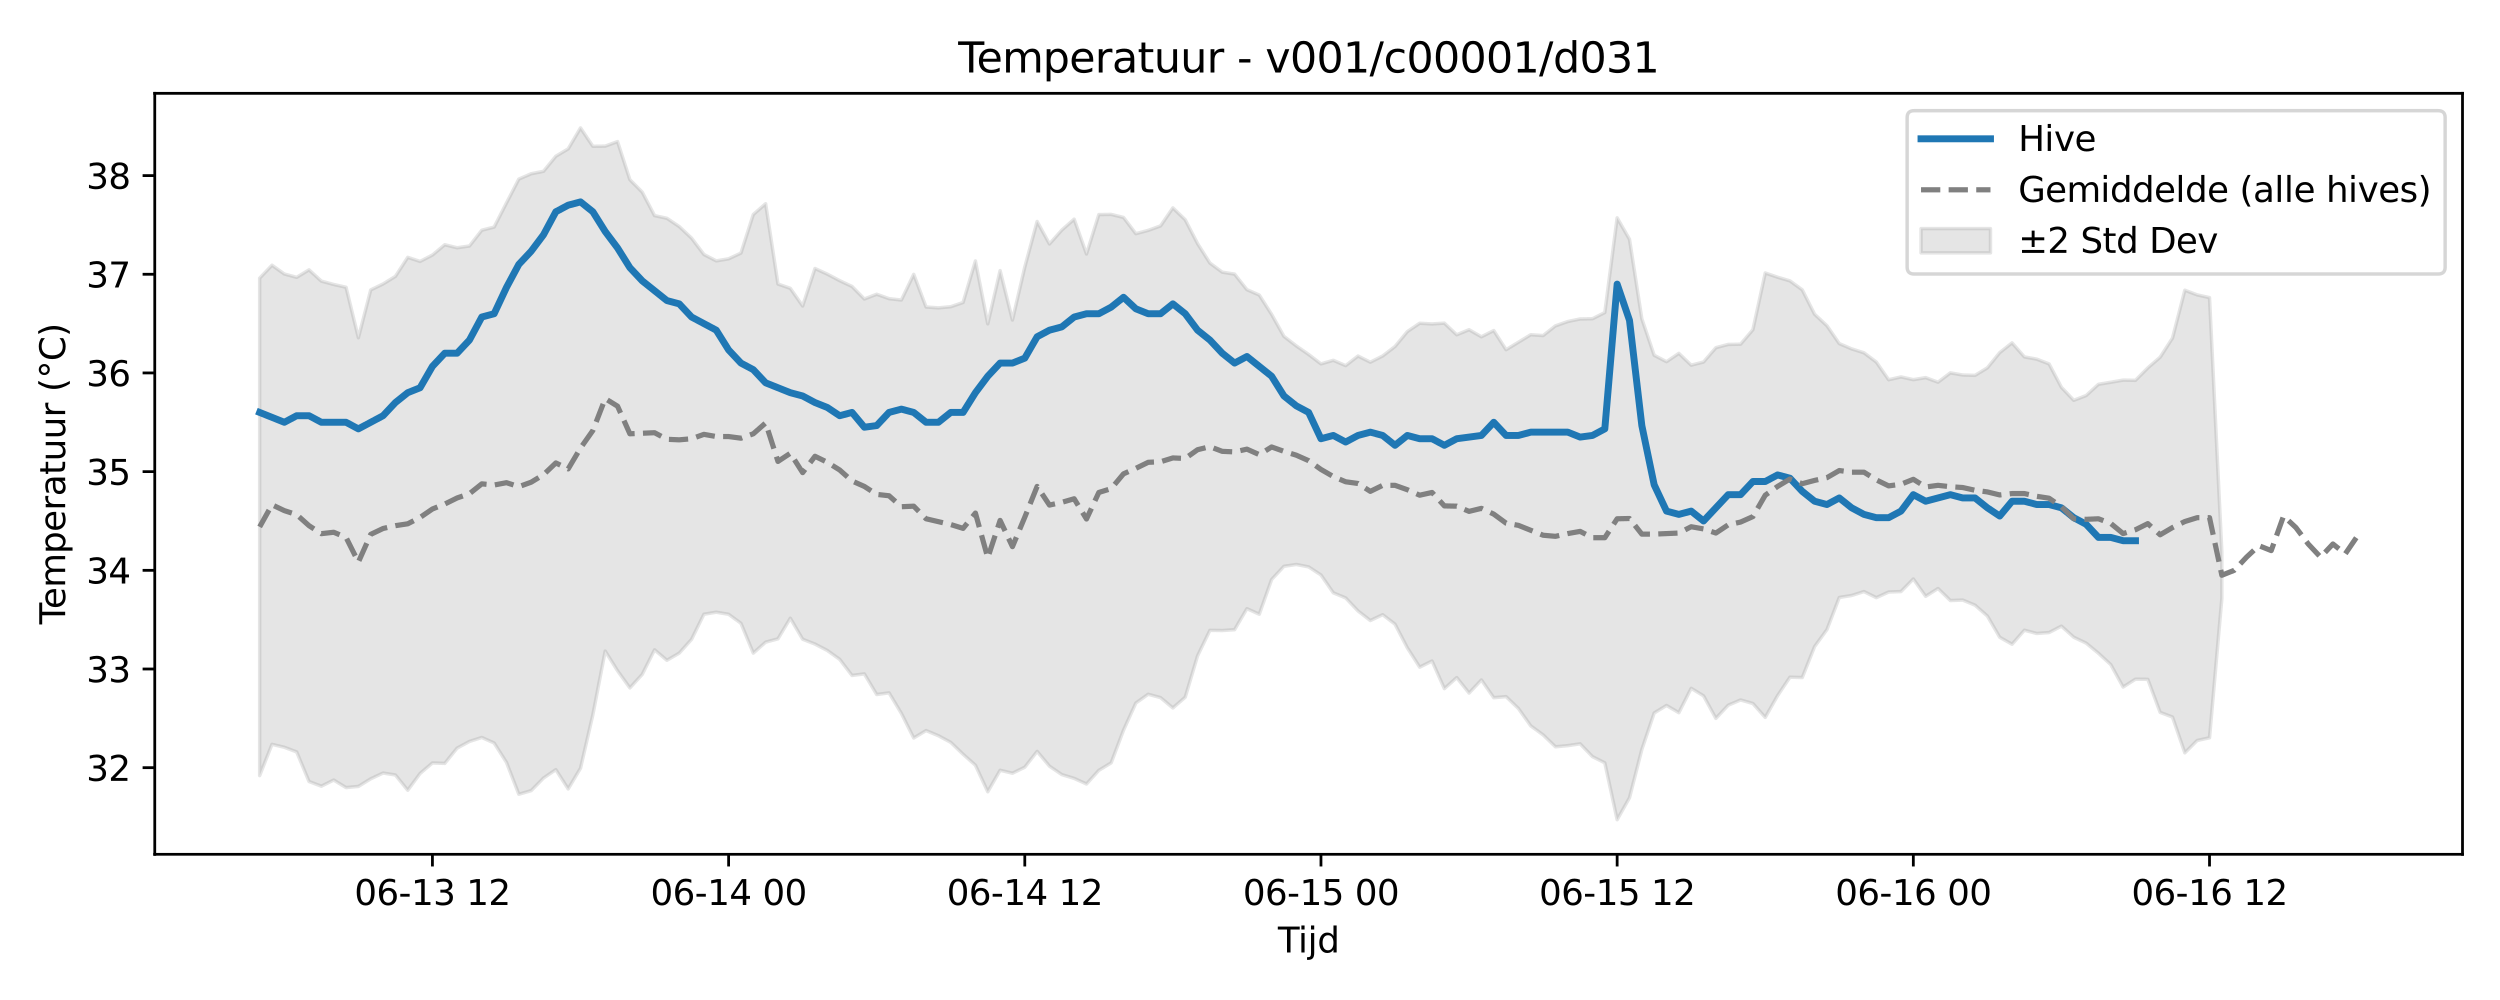 <?xml version="1.0" encoding="utf-8" standalone="no"?>
<!DOCTYPE svg PUBLIC "-//W3C//DTD SVG 1.1//EN"
  "http://www.w3.org/Graphics/SVG/1.1/DTD/svg11.dtd">
<svg xmlns:xlink="http://www.w3.org/1999/xlink" width="720pt" height="288pt" viewBox="0 0 720 288" xmlns="http://www.w3.org/2000/svg" version="1.1">
 <defs>
  <style type="text/css">*{stroke-linejoin: round; stroke-linecap: butt}</style>
 </defs>
 <g id="figure_1">
  <g id="patch_1">
   <path d="M 0 288 
L 720 288 
L 720 0 
L 0 0 
z
" style="fill: #ffffff"/>
  </g>
  <g id="axes_1">
   <g id="patch_2">
    <path d="M 44.57 246.04 
L 709.2 246.04 
L 709.2 26.88 
L 44.57 26.88 
z
" style="fill: #ffffff"/>
   </g>
   <g id="FillBetweenPolyCollection_1">
    <defs>
     <path id="m0ea5ca7505" d="M 74.78 -207.885 
L 74.78 -64.623 
L 78.335 -73.635 
L 81.889 -72.783 
L 85.443 -71.442 
L 88.997 -62.922 
L 92.551 -61.573 
L 96.105 -63.346 
L 99.66 -61.171 
L 103.214 -61.509 
L 106.768 -63.701 
L 110.322 -65.366 
L 113.876 -64.806 
L 117.431 -60.41 
L 120.985 -65.236 
L 124.539 -68.27 
L 128.093 -68.143 
L 131.647 -72.538 
L 135.201 -74.461 
L 138.756 -75.605 
L 142.31 -74.02 
L 145.864 -68.429 
L 149.418 -59.258 
L 152.972 -60.286 
L 156.526 -63.914 
L 160.081 -66.344 
L 163.635 -60.784 
L 167.189 -66.761 
L 170.743 -82.151 
L 174.297 -100.489 
L 177.851 -94.818 
L 181.406 -89.879 
L 184.96 -93.773 
L 188.514 -100.854 
L 192.068 -97.833 
L 195.622 -99.899 
L 199.176 -103.874 
L 202.731 -111.104 
L 206.285 -111.679 
L 209.839 -111.086 
L 213.393 -108.486 
L 216.947 -99.906 
L 220.501 -103.058 
L 224.056 -104.017 
L 227.61 -109.953 
L 231.164 -103.897 
L 234.718 -102.51 
L 238.272 -100.654 
L 241.826 -98.112 
L 245.381 -93.465 
L 248.935 -93.921 
L 252.489 -87.976 
L 256.043 -88.46 
L 259.597 -82.536 
L 263.152 -75.454 
L 266.706 -77.596 
L 270.26 -76.11 
L 273.814 -74.198 
L 277.368 -70.774 
L 280.922 -67.616 
L 284.477 -59.966 
L 288.031 -66.162 
L 291.585 -65.312 
L 295.139 -67.042 
L 298.693 -71.597 
L 302.247 -67.343 
L 305.802 -64.914 
L 309.356 -63.824 
L 312.91 -62.211 
L 316.464 -66.134 
L 320.018 -68.298 
L 323.572 -77.699 
L 327.127 -85.532 
L 330.681 -88.053 
L 334.235 -87.085 
L 337.789 -84.102 
L 341.343 -87.203 
L 344.897 -99.114 
L 348.452 -106.462 
L 352.006 -106.407 
L 355.56 -106.647 
L 359.114 -112.707 
L 362.668 -111.097 
L 366.222 -121.083 
L 369.777 -124.902 
L 373.331 -125.429 
L 376.885 -124.737 
L 380.439 -122.399 
L 383.993 -117.265 
L 387.548 -115.8 
L 391.102 -112.053 
L 394.656 -109.279 
L 398.21 -110.969 
L 401.764 -108.236 
L 405.318 -101.41 
L 408.873 -95.852 
L 412.427 -97.63 
L 415.981 -89.668 
L 419.535 -92.86 
L 423.089 -88.397 
L 426.643 -92.175 
L 430.198 -87.061 
L 433.752 -87.37 
L 437.306 -83.946 
L 440.86 -78.947 
L 444.414 -76.35 
L 447.968 -72.921 
L 451.523 -73.254 
L 455.077 -73.777 
L 458.631 -70.083 
L 462.185 -68.298 
L 465.739 -51.922 
L 469.293 -58.247 
L 472.848 -72.144 
L 476.402 -82.654 
L 479.956 -84.825 
L 483.51 -82.738 
L 487.064 -89.767 
L 490.618 -87.599 
L 494.173 -81.099 
L 497.727 -84.903 
L 501.281 -86.412 
L 504.835 -85.394 
L 508.389 -81.379 
L 511.944 -87.645 
L 515.498 -92.963 
L 519.052 -92.864 
L 522.606 -101.789 
L 526.16 -106.674 
L 529.714 -115.928 
L 533.269 -116.495 
L 536.823 -117.625 
L 540.377 -115.87 
L 543.931 -117.497 
L 547.485 -117.626 
L 551.039 -121.257 
L 554.594 -116.255 
L 558.148 -118.518 
L 561.702 -115.04 
L 565.256 -115.182 
L 568.81 -113.707 
L 572.364 -110.589 
L 575.919 -104.467 
L 579.473 -102.453 
L 583.027 -106.496 
L 586.581 -105.56 
L 590.135 -105.827 
L 593.689 -107.672 
L 597.244 -104.471 
L 600.798 -102.788 
L 604.352 -99.858 
L 607.906 -96.585 
L 611.46 -90.128 
L 615.014 -92.398 
L 618.569 -92.355 
L 622.123 -82.832 
L 625.677 -81.493 
L 629.231 -71.185 
L 632.785 -74.736 
L 636.339 -75.524 
L 639.894 -115.628 
L 639.894 -129.026 
L 639.894 -129.026 
L 636.339 -202.289 
L 632.785 -203.077 
L 629.231 -204.417 
L 625.677 -190.636 
L 622.123 -185.128 
L 618.569 -182.048 
L 615.014 -178.468 
L 611.46 -178.527 
L 607.906 -177.912 
L 604.352 -177.323 
L 600.798 -174.078 
L 597.244 -172.711 
L 593.689 -176.457 
L 590.135 -183.197 
L 586.581 -184.569 
L 583.027 -185.212 
L 579.473 -189.255 
L 575.919 -186.451 
L 572.364 -182.066 
L 568.81 -179.896 
L 565.256 -180 
L 561.702 -180.616 
L 558.148 -177.927 
L 554.594 -179.242 
L 551.039 -178.662 
L 547.485 -179.451 
L 543.931 -178.632 
L 540.377 -183.733 
L 536.823 -186.399 
L 533.269 -187.529 
L 529.714 -189.044 
L 526.16 -194.192 
L 522.606 -197.498 
L 519.052 -204.528 
L 515.498 -207.114 
L 511.944 -208.168 
L 508.389 -209.382 
L 504.835 -193.051 
L 501.281 -188.875 
L 497.727 -188.805 
L 494.173 -187.872 
L 490.618 -183.74 
L 487.064 -182.836 
L 483.51 -186.233 
L 479.956 -183.83 
L 476.402 -185.685 
L 472.848 -196.195 
L 469.293 -219.093 
L 465.739 -225.26 
L 462.185 -197.989 
L 458.631 -196.203 
L 455.077 -196.142 
L 451.523 -195.402 
L 447.968 -194.155 
L 444.414 -191.358 
L 440.86 -191.603 
L 437.306 -189.446 
L 433.752 -187.285 
L 430.198 -192.805 
L 426.643 -191.006 
L 423.089 -193.048 
L 419.535 -191.585 
L 415.981 -194.935 
L 412.427 -194.709 
L 408.873 -194.908 
L 405.318 -192.509 
L 401.764 -188.209 
L 398.21 -185.476 
L 394.656 -183.693 
L 391.102 -185.466 
L 387.548 -182.698 
L 383.993 -184.233 
L 380.439 -183.204 
L 376.885 -185.919 
L 373.331 -188.385 
L 369.777 -191.123 
L 366.222 -197.468 
L 362.668 -203.032 
L 359.114 -204.58 
L 355.56 -209.062 
L 352.006 -209.617 
L 348.452 -212.246 
L 344.897 -217.858 
L 341.343 -224.716 
L 337.789 -228.133 
L 334.235 -222.939 
L 330.681 -221.655 
L 327.127 -220.702 
L 323.572 -225.377 
L 320.018 -226.252 
L 316.464 -226.206 
L 312.91 -214.845 
L 309.356 -224.884 
L 305.802 -221.741 
L 302.247 -217.734 
L 298.693 -224.217 
L 295.139 -211.087 
L 291.585 -195.828 
L 288.031 -210.072 
L 284.477 -194.731 
L 280.922 -212.85 
L 277.368 -200.881 
L 273.814 -199.668 
L 270.26 -199.335 
L 266.706 -199.585 
L 263.152 -208.991 
L 259.597 -201.594 
L 256.043 -201.985 
L 252.489 -203.258 
L 248.935 -201.893 
L 245.381 -205.507 
L 241.826 -207.175 
L 238.272 -209.055 
L 234.718 -210.672 
L 231.164 -199.874 
L 227.61 -204.966 
L 224.056 -206.197 
L 220.501 -229.324 
L 216.947 -226.223 
L 213.393 -215.117 
L 209.839 -213.464 
L 206.285 -212.872 
L 202.731 -214.709 
L 199.176 -219.414 
L 195.622 -222.757 
L 192.068 -225.139 
L 188.514 -225.907 
L 184.96 -232.672 
L 181.406 -236.25 
L 177.851 -247.228 
L 174.297 -245.915 
L 170.743 -245.874 
L 167.189 -251.158 
L 163.635 -245.135 
L 160.081 -243.004 
L 156.526 -238.666 
L 152.972 -237.963 
L 149.418 -236.42 
L 145.864 -229.55 
L 142.31 -222.605 
L 138.756 -221.698 
L 135.201 -217.156 
L 131.647 -216.644 
L 128.093 -217.52 
L 124.539 -214.551 
L 120.985 -212.713 
L 117.431 -213.885 
L 113.876 -208.406 
L 110.322 -206.221 
L 106.768 -204.503 
L 103.214 -190.725 
L 99.66 -205.273 
L 96.105 -206.077 
L 92.551 -207.037 
L 88.997 -210.29 
L 85.443 -208.13 
L 81.889 -209.091 
L 78.335 -211.622 
L 74.78 -207.885 
z
" style="stroke: #808080; stroke-opacity: 0.2"/>
    </defs>
    <g clip-path="url(#p344e61ad88)">
     <use xlink:href="#m0ea5ca7505" x="0" y="288" style="fill: #808080; fill-opacity: 0.2; stroke: #808080; stroke-opacity: 0.2"/>
    </g>
   </g>
   <g id="matplotlib.axis_1">
    <g id="xtick_1">
     <g id="line2d_1">
      <defs>
       <path id="m47c4934245" d="M 0 0 
L 0 3.5 
" style="stroke: #000000; stroke-width: 0.8"/>
      </defs>
      <g>
       <use xlink:href="#m47c4934245" x="124.539" y="246.04" style="stroke: #000000; stroke-width: 0.8"/>
      </g>
     </g>
     <g id="text_1">
      <!-- 06-13 12 -->
      <g transform="translate(102.058 260.638) scale(0.1 -0.1)">
       <defs>
        <path id="DejaVuSans-30" d="M 2034 4250 
Q 1547 4250 1301 3770 
Q 1056 3291 1056 2328 
Q 1056 1369 1301 889 
Q 1547 409 2034 409 
Q 2525 409 2770 889 
Q 3016 1369 3016 2328 
Q 3016 3291 2770 3770 
Q 2525 4250 2034 4250 
z
M 2034 4750 
Q 2819 4750 3233 4129 
Q 3647 3509 3647 2328 
Q 3647 1150 3233 529 
Q 2819 -91 2034 -91 
Q 1250 -91 836 529 
Q 422 1150 422 2328 
Q 422 3509 836 4129 
Q 1250 4750 2034 4750 
z
" transform="scale(0.016)"/>
        <path id="DejaVuSans-36" d="M 2113 2584 
Q 1688 2584 1439 2293 
Q 1191 2003 1191 1497 
Q 1191 994 1439 701 
Q 1688 409 2113 409 
Q 2538 409 2786 701 
Q 3034 994 3034 1497 
Q 3034 2003 2786 2293 
Q 2538 2584 2113 2584 
z
M 3366 4563 
L 3366 3988 
Q 3128 4100 2886 4159 
Q 2644 4219 2406 4219 
Q 1781 4219 1451 3797 
Q 1122 3375 1075 2522 
Q 1259 2794 1537 2939 
Q 1816 3084 2150 3084 
Q 2853 3084 3261 2657 
Q 3669 2231 3669 1497 
Q 3669 778 3244 343 
Q 2819 -91 2113 -91 
Q 1303 -91 875 529 
Q 447 1150 447 2328 
Q 447 3434 972 4092 
Q 1497 4750 2381 4750 
Q 2619 4750 2861 4703 
Q 3103 4656 3366 4563 
z
" transform="scale(0.016)"/>
        <path id="DejaVuSans-2d" d="M 313 2009 
L 1997 2009 
L 1997 1497 
L 313 1497 
L 313 2009 
z
" transform="scale(0.016)"/>
        <path id="DejaVuSans-31" d="M 794 531 
L 1825 531 
L 1825 4091 
L 703 3866 
L 703 4441 
L 1819 4666 
L 2450 4666 
L 2450 531 
L 3481 531 
L 3481 0 
L 794 0 
L 794 531 
z
" transform="scale(0.016)"/>
        <path id="DejaVuSans-33" d="M 2597 2516 
Q 3050 2419 3304 2112 
Q 3559 1806 3559 1356 
Q 3559 666 3084 287 
Q 2609 -91 1734 -91 
Q 1441 -91 1130 -33 
Q 819 25 488 141 
L 488 750 
Q 750 597 1062 519 
Q 1375 441 1716 441 
Q 2309 441 2620 675 
Q 2931 909 2931 1356 
Q 2931 1769 2642 2001 
Q 2353 2234 1838 2234 
L 1294 2234 
L 1294 2753 
L 1863 2753 
Q 2328 2753 2575 2939 
Q 2822 3125 2822 3475 
Q 2822 3834 2567 4026 
Q 2313 4219 1838 4219 
Q 1578 4219 1281 4162 
Q 984 4106 628 3988 
L 628 4550 
Q 988 4650 1302 4700 
Q 1616 4750 1894 4750 
Q 2613 4750 3031 4423 
Q 3450 4097 3450 3541 
Q 3450 3153 3228 2886 
Q 3006 2619 2597 2516 
z
" transform="scale(0.016)"/>
        <path id="DejaVuSans-20" transform="scale(0.016)"/>
        <path id="DejaVuSans-32" d="M 1228 531 
L 3431 531 
L 3431 0 
L 469 0 
L 469 531 
Q 828 903 1448 1529 
Q 2069 2156 2228 2338 
Q 2531 2678 2651 2914 
Q 2772 3150 2772 3378 
Q 2772 3750 2511 3984 
Q 2250 4219 1831 4219 
Q 1534 4219 1204 4116 
Q 875 4013 500 3803 
L 500 4441 
Q 881 4594 1212 4672 
Q 1544 4750 1819 4750 
Q 2544 4750 2975 4387 
Q 3406 4025 3406 3419 
Q 3406 3131 3298 2873 
Q 3191 2616 2906 2266 
Q 2828 2175 2409 1742 
Q 1991 1309 1228 531 
z
" transform="scale(0.016)"/>
       </defs>
       <use xlink:href="#DejaVuSans-30"/>
       <use xlink:href="#DejaVuSans-36" transform="translate(63.623 0)"/>
       <use xlink:href="#DejaVuSans-2d" transform="translate(127.246 0)"/>
       <use xlink:href="#DejaVuSans-31" transform="translate(163.33 0)"/>
       <use xlink:href="#DejaVuSans-33" transform="translate(226.953 0)"/>
       <use xlink:href="#DejaVuSans-20" transform="translate(290.576 0)"/>
       <use xlink:href="#DejaVuSans-31" transform="translate(322.363 0)"/>
       <use xlink:href="#DejaVuSans-32" transform="translate(385.986 0)"/>
      </g>
     </g>
    </g>
    <g id="xtick_2">
     <g id="line2d_2">
      <g>
       <use xlink:href="#m47c4934245" x="209.839" y="246.04" style="stroke: #000000; stroke-width: 0.8"/>
      </g>
     </g>
     <g id="text_2">
      <!-- 06-14 00 -->
      <g transform="translate(187.358 260.638) scale(0.1 -0.1)">
       <defs>
        <path id="DejaVuSans-34" d="M 2419 4116 
L 825 1625 
L 2419 1625 
L 2419 4116 
z
M 2253 4666 
L 3047 4666 
L 3047 1625 
L 3713 1625 
L 3713 1100 
L 3047 1100 
L 3047 0 
L 2419 0 
L 2419 1100 
L 313 1100 
L 313 1709 
L 2253 4666 
z
" transform="scale(0.016)"/>
       </defs>
       <use xlink:href="#DejaVuSans-30"/>
       <use xlink:href="#DejaVuSans-36" transform="translate(63.623 0)"/>
       <use xlink:href="#DejaVuSans-2d" transform="translate(127.246 0)"/>
       <use xlink:href="#DejaVuSans-31" transform="translate(163.33 0)"/>
       <use xlink:href="#DejaVuSans-34" transform="translate(226.953 0)"/>
       <use xlink:href="#DejaVuSans-20" transform="translate(290.576 0)"/>
       <use xlink:href="#DejaVuSans-30" transform="translate(322.363 0)"/>
       <use xlink:href="#DejaVuSans-30" transform="translate(385.986 0)"/>
      </g>
     </g>
    </g>
    <g id="xtick_3">
     <g id="line2d_3">
      <g>
       <use xlink:href="#m47c4934245" x="295.139" y="246.04" style="stroke: #000000; stroke-width: 0.8"/>
      </g>
     </g>
     <g id="text_3">
      <!-- 06-14 12 -->
      <g transform="translate(272.659 260.638) scale(0.1 -0.1)">
       <use xlink:href="#DejaVuSans-30"/>
       <use xlink:href="#DejaVuSans-36" transform="translate(63.623 0)"/>
       <use xlink:href="#DejaVuSans-2d" transform="translate(127.246 0)"/>
       <use xlink:href="#DejaVuSans-31" transform="translate(163.33 0)"/>
       <use xlink:href="#DejaVuSans-34" transform="translate(226.953 0)"/>
       <use xlink:href="#DejaVuSans-20" transform="translate(290.576 0)"/>
       <use xlink:href="#DejaVuSans-31" transform="translate(322.363 0)"/>
       <use xlink:href="#DejaVuSans-32" transform="translate(385.986 0)"/>
      </g>
     </g>
    </g>
    <g id="xtick_4">
     <g id="line2d_4">
      <g>
       <use xlink:href="#m47c4934245" x="380.439" y="246.04" style="stroke: #000000; stroke-width: 0.8"/>
      </g>
     </g>
     <g id="text_4">
      <!-- 06-15 00 -->
      <g transform="translate(357.959 260.638) scale(0.1 -0.1)">
       <defs>
        <path id="DejaVuSans-35" d="M 691 4666 
L 3169 4666 
L 3169 4134 
L 1269 4134 
L 1269 2991 
Q 1406 3038 1543 3061 
Q 1681 3084 1819 3084 
Q 2600 3084 3056 2656 
Q 3513 2228 3513 1497 
Q 3513 744 3044 326 
Q 2575 -91 1722 -91 
Q 1428 -91 1123 -41 
Q 819 9 494 109 
L 494 744 
Q 775 591 1075 516 
Q 1375 441 1709 441 
Q 2250 441 2565 725 
Q 2881 1009 2881 1497 
Q 2881 1984 2565 2268 
Q 2250 2553 1709 2553 
Q 1456 2553 1204 2497 
Q 953 2441 691 2322 
L 691 4666 
z
" transform="scale(0.016)"/>
       </defs>
       <use xlink:href="#DejaVuSans-30"/>
       <use xlink:href="#DejaVuSans-36" transform="translate(63.623 0)"/>
       <use xlink:href="#DejaVuSans-2d" transform="translate(127.246 0)"/>
       <use xlink:href="#DejaVuSans-31" transform="translate(163.33 0)"/>
       <use xlink:href="#DejaVuSans-35" transform="translate(226.953 0)"/>
       <use xlink:href="#DejaVuSans-20" transform="translate(290.576 0)"/>
       <use xlink:href="#DejaVuSans-30" transform="translate(322.363 0)"/>
       <use xlink:href="#DejaVuSans-30" transform="translate(385.986 0)"/>
      </g>
     </g>
    </g>
    <g id="xtick_5">
     <g id="line2d_5">
      <g>
       <use xlink:href="#m47c4934245" x="465.739" y="246.04" style="stroke: #000000; stroke-width: 0.8"/>
      </g>
     </g>
     <g id="text_5">
      <!-- 06-15 12 -->
      <g transform="translate(443.259 260.638) scale(0.1 -0.1)">
       <use xlink:href="#DejaVuSans-30"/>
       <use xlink:href="#DejaVuSans-36" transform="translate(63.623 0)"/>
       <use xlink:href="#DejaVuSans-2d" transform="translate(127.246 0)"/>
       <use xlink:href="#DejaVuSans-31" transform="translate(163.33 0)"/>
       <use xlink:href="#DejaVuSans-35" transform="translate(226.953 0)"/>
       <use xlink:href="#DejaVuSans-20" transform="translate(290.576 0)"/>
       <use xlink:href="#DejaVuSans-31" transform="translate(322.363 0)"/>
       <use xlink:href="#DejaVuSans-32" transform="translate(385.986 0)"/>
      </g>
     </g>
    </g>
    <g id="xtick_6">
     <g id="line2d_6">
      <g>
       <use xlink:href="#m47c4934245" x="551.039" y="246.04" style="stroke: #000000; stroke-width: 0.8"/>
      </g>
     </g>
     <g id="text_6">
      <!-- 06-16 00 -->
      <g transform="translate(528.559 260.638) scale(0.1 -0.1)">
       <use xlink:href="#DejaVuSans-30"/>
       <use xlink:href="#DejaVuSans-36" transform="translate(63.623 0)"/>
       <use xlink:href="#DejaVuSans-2d" transform="translate(127.246 0)"/>
       <use xlink:href="#DejaVuSans-31" transform="translate(163.33 0)"/>
       <use xlink:href="#DejaVuSans-36" transform="translate(226.953 0)"/>
       <use xlink:href="#DejaVuSans-20" transform="translate(290.576 0)"/>
       <use xlink:href="#DejaVuSans-30" transform="translate(322.363 0)"/>
       <use xlink:href="#DejaVuSans-30" transform="translate(385.986 0)"/>
      </g>
     </g>
    </g>
    <g id="xtick_7">
     <g id="line2d_7">
      <g>
       <use xlink:href="#m47c4934245" x="636.339" y="246.04" style="stroke: #000000; stroke-width: 0.8"/>
      </g>
     </g>
     <g id="text_7">
      <!-- 06-16 12 -->
      <g transform="translate(613.859 260.638) scale(0.1 -0.1)">
       <use xlink:href="#DejaVuSans-30"/>
       <use xlink:href="#DejaVuSans-36" transform="translate(63.623 0)"/>
       <use xlink:href="#DejaVuSans-2d" transform="translate(127.246 0)"/>
       <use xlink:href="#DejaVuSans-31" transform="translate(163.33 0)"/>
       <use xlink:href="#DejaVuSans-36" transform="translate(226.953 0)"/>
       <use xlink:href="#DejaVuSans-20" transform="translate(290.576 0)"/>
       <use xlink:href="#DejaVuSans-31" transform="translate(322.363 0)"/>
       <use xlink:href="#DejaVuSans-32" transform="translate(385.986 0)"/>
      </g>
     </g>
    </g>
    <g id="text_8">
     <!-- Tijd -->
     <g transform="translate(368.035 274.317) scale(0.1 -0.1)">
      <defs>
       <path id="DejaVuSans-54" d="M -19 4666 
L 3928 4666 
L 3928 4134 
L 2272 4134 
L 2272 0 
L 1638 0 
L 1638 4134 
L -19 4134 
L -19 4666 
z
" transform="scale(0.016)"/>
       <path id="DejaVuSans-69" d="M 603 3500 
L 1178 3500 
L 1178 0 
L 603 0 
L 603 3500 
z
M 603 4863 
L 1178 4863 
L 1178 4134 
L 603 4134 
L 603 4863 
z
" transform="scale(0.016)"/>
       <path id="DejaVuSans-6a" d="M 603 3500 
L 1178 3500 
L 1178 -63 
Q 1178 -731 923 -1031 
Q 669 -1331 103 -1331 
L -116 -1331 
L -116 -844 
L 38 -844 
Q 366 -844 484 -692 
Q 603 -541 603 -63 
L 603 3500 
z
M 603 4863 
L 1178 4863 
L 1178 4134 
L 603 4134 
L 603 4863 
z
" transform="scale(0.016)"/>
       <path id="DejaVuSans-64" d="M 2906 2969 
L 2906 4863 
L 3481 4863 
L 3481 0 
L 2906 0 
L 2906 525 
Q 2725 213 2448 61 
Q 2172 -91 1784 -91 
Q 1150 -91 751 415 
Q 353 922 353 1747 
Q 353 2572 751 3078 
Q 1150 3584 1784 3584 
Q 2172 3584 2448 3432 
Q 2725 3281 2906 2969 
z
M 947 1747 
Q 947 1113 1208 752 
Q 1469 391 1925 391 
Q 2381 391 2643 752 
Q 2906 1113 2906 1747 
Q 2906 2381 2643 2742 
Q 2381 3103 1925 3103 
Q 1469 3103 1208 2742 
Q 947 2381 947 1747 
z
" transform="scale(0.016)"/>
      </defs>
      <use xlink:href="#DejaVuSans-54"/>
      <use xlink:href="#DejaVuSans-69" transform="translate(57.959 0)"/>
      <use xlink:href="#DejaVuSans-6a" transform="translate(85.742 0)"/>
      <use xlink:href="#DejaVuSans-64" transform="translate(113.525 0)"/>
     </g>
    </g>
   </g>
   <g id="matplotlib.axis_2">
    <g id="ytick_1">
     <g id="line2d_8">
      <defs>
       <path id="mb6aa3820aa" d="M 0 0 
L -3.5 0 
" style="stroke: #000000; stroke-width: 0.8"/>
      </defs>
      <g>
       <use xlink:href="#mb6aa3820aa" x="44.57" y="221.094" style="stroke: #000000; stroke-width: 0.8"/>
      </g>
     </g>
     <g id="text_9">
      <!-- 32 -->
      <g transform="translate(24.845 224.894) scale(0.1 -0.1)">
       <use xlink:href="#DejaVuSans-33"/>
       <use xlink:href="#DejaVuSans-32" transform="translate(63.623 0)"/>
      </g>
     </g>
    </g>
    <g id="ytick_2">
     <g id="line2d_9">
      <g>
       <use xlink:href="#mb6aa3820aa" x="44.57" y="192.673" style="stroke: #000000; stroke-width: 0.8"/>
      </g>
     </g>
     <g id="text_10">
      <!-- 33 -->
      <g transform="translate(24.845 196.472) scale(0.1 -0.1)">
       <use xlink:href="#DejaVuSans-33"/>
       <use xlink:href="#DejaVuSans-33" transform="translate(63.623 0)"/>
      </g>
     </g>
    </g>
    <g id="ytick_3">
     <g id="line2d_10">
      <g>
       <use xlink:href="#mb6aa3820aa" x="44.57" y="164.252" style="stroke: #000000; stroke-width: 0.8"/>
      </g>
     </g>
     <g id="text_11">
      <!-- 34 -->
      <g transform="translate(24.845 168.051) scale(0.1 -0.1)">
       <use xlink:href="#DejaVuSans-33"/>
       <use xlink:href="#DejaVuSans-34" transform="translate(63.623 0)"/>
      </g>
     </g>
    </g>
    <g id="ytick_4">
     <g id="line2d_11">
      <g>
       <use xlink:href="#mb6aa3820aa" x="44.57" y="135.83" style="stroke: #000000; stroke-width: 0.8"/>
      </g>
     </g>
     <g id="text_12">
      <!-- 35 -->
      <g transform="translate(24.845 139.629) scale(0.1 -0.1)">
       <use xlink:href="#DejaVuSans-33"/>
       <use xlink:href="#DejaVuSans-35" transform="translate(63.623 0)"/>
      </g>
     </g>
    </g>
    <g id="ytick_5">
     <g id="line2d_12">
      <g>
       <use xlink:href="#mb6aa3820aa" x="44.57" y="107.409" style="stroke: #000000; stroke-width: 0.8"/>
      </g>
     </g>
     <g id="text_13">
      <!-- 36 -->
      <g transform="translate(24.845 111.208) scale(0.1 -0.1)">
       <use xlink:href="#DejaVuSans-33"/>
       <use xlink:href="#DejaVuSans-36" transform="translate(63.623 0)"/>
      </g>
     </g>
    </g>
    <g id="ytick_6">
     <g id="line2d_13">
      <g>
       <use xlink:href="#mb6aa3820aa" x="44.57" y="78.987" style="stroke: #000000; stroke-width: 0.8"/>
      </g>
     </g>
     <g id="text_14">
      <!-- 37 -->
      <g transform="translate(24.845 82.786) scale(0.1 -0.1)">
       <defs>
        <path id="DejaVuSans-37" d="M 525 4666 
L 3525 4666 
L 3525 4397 
L 1831 0 
L 1172 0 
L 2766 4134 
L 525 4134 
L 525 4666 
z
" transform="scale(0.016)"/>
       </defs>
       <use xlink:href="#DejaVuSans-33"/>
       <use xlink:href="#DejaVuSans-37" transform="translate(63.623 0)"/>
      </g>
     </g>
    </g>
    <g id="ytick_7">
     <g id="line2d_14">
      <g>
       <use xlink:href="#mb6aa3820aa" x="44.57" y="50.566" style="stroke: #000000; stroke-width: 0.8"/>
      </g>
     </g>
     <g id="text_15">
      <!-- 38 -->
      <g transform="translate(24.845 54.365) scale(0.1 -0.1)">
       <defs>
        <path id="DejaVuSans-38" d="M 2034 2216 
Q 1584 2216 1326 1975 
Q 1069 1734 1069 1313 
Q 1069 891 1326 650 
Q 1584 409 2034 409 
Q 2484 409 2743 651 
Q 3003 894 3003 1313 
Q 3003 1734 2745 1975 
Q 2488 2216 2034 2216 
z
M 1403 2484 
Q 997 2584 770 2862 
Q 544 3141 544 3541 
Q 544 4100 942 4425 
Q 1341 4750 2034 4750 
Q 2731 4750 3128 4425 
Q 3525 4100 3525 3541 
Q 3525 3141 3298 2862 
Q 3072 2584 2669 2484 
Q 3125 2378 3379 2068 
Q 3634 1759 3634 1313 
Q 3634 634 3220 271 
Q 2806 -91 2034 -91 
Q 1263 -91 848 271 
Q 434 634 434 1313 
Q 434 1759 690 2068 
Q 947 2378 1403 2484 
z
M 1172 3481 
Q 1172 3119 1398 2916 
Q 1625 2713 2034 2713 
Q 2441 2713 2670 2916 
Q 2900 3119 2900 3481 
Q 2900 3844 2670 4047 
Q 2441 4250 2034 4250 
Q 1625 4250 1398 4047 
Q 1172 3844 1172 3481 
z
" transform="scale(0.016)"/>
       </defs>
       <use xlink:href="#DejaVuSans-33"/>
       <use xlink:href="#DejaVuSans-38" transform="translate(63.623 0)"/>
      </g>
     </g>
    </g>
    <g id="text_16">
     <!-- Temperatuur (°C) -->
     <g transform="translate(18.765 179.816) rotate(-90) scale(0.1 -0.1)">
      <defs>
       <path id="DejaVuSans-65" d="M 3597 1894 
L 3597 1613 
L 953 1613 
Q 991 1019 1311 708 
Q 1631 397 2203 397 
Q 2534 397 2845 478 
Q 3156 559 3463 722 
L 3463 178 
Q 3153 47 2828 -22 
Q 2503 -91 2169 -91 
Q 1331 -91 842 396 
Q 353 884 353 1716 
Q 353 2575 817 3079 
Q 1281 3584 2069 3584 
Q 2775 3584 3186 3129 
Q 3597 2675 3597 1894 
z
M 3022 2063 
Q 3016 2534 2758 2815 
Q 2500 3097 2075 3097 
Q 1594 3097 1305 2825 
Q 1016 2553 972 2059 
L 3022 2063 
z
" transform="scale(0.016)"/>
       <path id="DejaVuSans-6d" d="M 3328 2828 
Q 3544 3216 3844 3400 
Q 4144 3584 4550 3584 
Q 5097 3584 5394 3201 
Q 5691 2819 5691 2113 
L 5691 0 
L 5113 0 
L 5113 2094 
Q 5113 2597 4934 2840 
Q 4756 3084 4391 3084 
Q 3944 3084 3684 2787 
Q 3425 2491 3425 1978 
L 3425 0 
L 2847 0 
L 2847 2094 
Q 2847 2600 2669 2842 
Q 2491 3084 2119 3084 
Q 1678 3084 1418 2786 
Q 1159 2488 1159 1978 
L 1159 0 
L 581 0 
L 581 3500 
L 1159 3500 
L 1159 2956 
Q 1356 3278 1631 3431 
Q 1906 3584 2284 3584 
Q 2666 3584 2933 3390 
Q 3200 3197 3328 2828 
z
" transform="scale(0.016)"/>
       <path id="DejaVuSans-70" d="M 1159 525 
L 1159 -1331 
L 581 -1331 
L 581 3500 
L 1159 3500 
L 1159 2969 
Q 1341 3281 1617 3432 
Q 1894 3584 2278 3584 
Q 2916 3584 3314 3078 
Q 3713 2572 3713 1747 
Q 3713 922 3314 415 
Q 2916 -91 2278 -91 
Q 1894 -91 1617 61 
Q 1341 213 1159 525 
z
M 3116 1747 
Q 3116 2381 2855 2742 
Q 2594 3103 2138 3103 
Q 1681 3103 1420 2742 
Q 1159 2381 1159 1747 
Q 1159 1113 1420 752 
Q 1681 391 2138 391 
Q 2594 391 2855 752 
Q 3116 1113 3116 1747 
z
" transform="scale(0.016)"/>
       <path id="DejaVuSans-72" d="M 2631 2963 
Q 2534 3019 2420 3045 
Q 2306 3072 2169 3072 
Q 1681 3072 1420 2755 
Q 1159 2438 1159 1844 
L 1159 0 
L 581 0 
L 581 3500 
L 1159 3500 
L 1159 2956 
Q 1341 3275 1631 3429 
Q 1922 3584 2338 3584 
Q 2397 3584 2469 3576 
Q 2541 3569 2628 3553 
L 2631 2963 
z
" transform="scale(0.016)"/>
       <path id="DejaVuSans-61" d="M 2194 1759 
Q 1497 1759 1228 1600 
Q 959 1441 959 1056 
Q 959 750 1161 570 
Q 1363 391 1709 391 
Q 2188 391 2477 730 
Q 2766 1069 2766 1631 
L 2766 1759 
L 2194 1759 
z
M 3341 1997 
L 3341 0 
L 2766 0 
L 2766 531 
Q 2569 213 2275 61 
Q 1981 -91 1556 -91 
Q 1019 -91 701 211 
Q 384 513 384 1019 
Q 384 1609 779 1909 
Q 1175 2209 1959 2209 
L 2766 2209 
L 2766 2266 
Q 2766 2663 2505 2880 
Q 2244 3097 1772 3097 
Q 1472 3097 1187 3025 
Q 903 2953 641 2809 
L 641 3341 
Q 956 3463 1253 3523 
Q 1550 3584 1831 3584 
Q 2591 3584 2966 3190 
Q 3341 2797 3341 1997 
z
" transform="scale(0.016)"/>
       <path id="DejaVuSans-74" d="M 1172 4494 
L 1172 3500 
L 2356 3500 
L 2356 3053 
L 1172 3053 
L 1172 1153 
Q 1172 725 1289 603 
Q 1406 481 1766 481 
L 2356 481 
L 2356 0 
L 1766 0 
Q 1100 0 847 248 
Q 594 497 594 1153 
L 594 3053 
L 172 3053 
L 172 3500 
L 594 3500 
L 594 4494 
L 1172 4494 
z
" transform="scale(0.016)"/>
       <path id="DejaVuSans-75" d="M 544 1381 
L 544 3500 
L 1119 3500 
L 1119 1403 
Q 1119 906 1312 657 
Q 1506 409 1894 409 
Q 2359 409 2629 706 
Q 2900 1003 2900 1516 
L 2900 3500 
L 3475 3500 
L 3475 0 
L 2900 0 
L 2900 538 
Q 2691 219 2414 64 
Q 2138 -91 1772 -91 
Q 1169 -91 856 284 
Q 544 659 544 1381 
z
M 1991 3584 
L 1991 3584 
z
" transform="scale(0.016)"/>
       <path id="DejaVuSans-28" d="M 1984 4856 
Q 1566 4138 1362 3434 
Q 1159 2731 1159 2009 
Q 1159 1288 1364 580 
Q 1569 -128 1984 -844 
L 1484 -844 
Q 1016 -109 783 600 
Q 550 1309 550 2009 
Q 550 2706 781 3412 
Q 1013 4119 1484 4856 
L 1984 4856 
z
" transform="scale(0.016)"/>
       <path id="DejaVuSans-b0" d="M 1600 4347 
Q 1350 4347 1178 4173 
Q 1006 4000 1006 3750 
Q 1006 3503 1178 3333 
Q 1350 3163 1600 3163 
Q 1850 3163 2022 3333 
Q 2194 3503 2194 3750 
Q 2194 3997 2020 4172 
Q 1847 4347 1600 4347 
z
M 1600 4750 
Q 1800 4750 1984 4673 
Q 2169 4597 2303 4453 
Q 2447 4313 2519 4134 
Q 2591 3956 2591 3750 
Q 2591 3338 2302 3052 
Q 2013 2766 1594 2766 
Q 1172 2766 890 3047 
Q 609 3328 609 3750 
Q 609 4169 896 4459 
Q 1184 4750 1600 4750 
z
" transform="scale(0.016)"/>
       <path id="DejaVuSans-43" d="M 4122 4306 
L 4122 3641 
Q 3803 3938 3442 4084 
Q 3081 4231 2675 4231 
Q 1875 4231 1450 3742 
Q 1025 3253 1025 2328 
Q 1025 1406 1450 917 
Q 1875 428 2675 428 
Q 3081 428 3442 575 
Q 3803 722 4122 1019 
L 4122 359 
Q 3791 134 3420 21 
Q 3050 -91 2638 -91 
Q 1578 -91 968 557 
Q 359 1206 359 2328 
Q 359 3453 968 4101 
Q 1578 4750 2638 4750 
Q 3056 4750 3426 4639 
Q 3797 4528 4122 4306 
z
" transform="scale(0.016)"/>
       <path id="DejaVuSans-29" d="M 513 4856 
L 1013 4856 
Q 1481 4119 1714 3412 
Q 1947 2706 1947 2009 
Q 1947 1309 1714 600 
Q 1481 -109 1013 -844 
L 513 -844 
Q 928 -128 1133 580 
Q 1338 1288 1338 2009 
Q 1338 2731 1133 3434 
Q 928 4138 513 4856 
z
" transform="scale(0.016)"/>
      </defs>
      <use xlink:href="#DejaVuSans-54"/>
      <use xlink:href="#DejaVuSans-65" transform="translate(44.084 0)"/>
      <use xlink:href="#DejaVuSans-6d" transform="translate(105.607 0)"/>
      <use xlink:href="#DejaVuSans-70" transform="translate(203.02 0)"/>
      <use xlink:href="#DejaVuSans-65" transform="translate(266.496 0)"/>
      <use xlink:href="#DejaVuSans-72" transform="translate(328.02 0)"/>
      <use xlink:href="#DejaVuSans-61" transform="translate(369.133 0)"/>
      <use xlink:href="#DejaVuSans-74" transform="translate(430.412 0)"/>
      <use xlink:href="#DejaVuSans-75" transform="translate(469.621 0)"/>
      <use xlink:href="#DejaVuSans-75" transform="translate(533 0)"/>
      <use xlink:href="#DejaVuSans-72" transform="translate(596.379 0)"/>
      <use xlink:href="#DejaVuSans-20" transform="translate(637.492 0)"/>
      <use xlink:href="#DejaVuSans-28" transform="translate(669.279 0)"/>
      <use xlink:href="#DejaVuSans-b0" transform="translate(708.293 0)"/>
      <use xlink:href="#DejaVuSans-43" transform="translate(758.293 0)"/>
      <use xlink:href="#DejaVuSans-29" transform="translate(828.117 0)"/>
     </g>
    </g>
   </g>
   <g id="line2d_15">
    <path d="M 74.78 118.777 
L 81.889 121.619 
L 85.443 119.725 
L 88.997 119.725 
L 92.551 121.619 
L 99.66 121.619 
L 103.214 123.514 
L 110.322 119.725 
L 113.876 115.935 
L 117.431 113.093 
L 120.985 111.672 
L 124.539 105.514 
L 128.093 101.724 
L 131.647 101.724 
L 135.201 97.935 
L 138.756 91.303 
L 142.31 90.356 
L 145.864 82.777 
L 149.418 76.145 
L 152.972 72.355 
L 156.526 67.619 
L 160.081 60.987 
L 163.635 59.092 
L 167.189 58.145 
L 170.743 60.987 
L 174.297 66.671 
L 177.851 71.408 
L 181.406 77.092 
L 184.96 80.882 
L 192.068 86.566 
L 195.622 87.514 
L 199.176 91.303 
L 206.285 95.093 
L 209.839 100.777 
L 213.393 104.566 
L 216.947 106.461 
L 220.501 110.251 
L 227.61 113.093 
L 231.164 114.04 
L 234.718 115.935 
L 238.272 117.356 
L 241.826 119.725 
L 245.381 118.777 
L 248.935 123.04 
L 252.489 122.567 
L 256.043 118.777 
L 259.597 117.83 
L 263.152 118.777 
L 266.706 121.619 
L 270.26 121.619 
L 273.814 118.777 
L 277.368 118.777 
L 280.922 113.093 
L 284.477 108.356 
L 288.031 104.566 
L 291.585 104.566 
L 295.139 103.145 
L 298.693 96.987 
L 302.247 95.093 
L 305.802 94.145 
L 309.356 91.303 
L 312.91 90.356 
L 316.464 90.356 
L 320.018 88.461 
L 323.572 85.619 
L 327.127 88.935 
L 330.681 90.356 
L 334.235 90.356 
L 337.789 87.514 
L 341.343 90.356 
L 344.897 95.093 
L 348.452 97.935 
L 352.006 101.724 
L 355.56 104.566 
L 359.114 102.672 
L 366.222 108.356 
L 369.777 114.04 
L 373.331 116.882 
L 376.885 118.777 
L 380.439 126.356 
L 383.993 125.409 
L 387.548 127.304 
L 391.102 125.409 
L 394.656 124.461 
L 398.21 125.409 
L 401.764 128.251 
L 405.318 125.409 
L 408.873 126.356 
L 412.427 126.356 
L 415.981 128.251 
L 419.535 126.356 
L 426.643 125.409 
L 430.198 121.619 
L 433.752 125.409 
L 437.306 125.409 
L 440.86 124.461 
L 451.523 124.461 
L 455.077 125.883 
L 458.631 125.409 
L 462.185 123.514 
L 465.739 81.829 
L 469.293 92.25 
L 472.848 122.567 
L 476.402 139.62 
L 479.956 147.199 
L 483.51 148.146 
L 487.064 147.199 
L 490.618 150.041 
L 497.727 142.462 
L 501.281 142.462 
L 504.835 138.672 
L 508.389 138.672 
L 511.944 136.777 
L 515.498 137.725 
L 519.052 141.514 
L 522.606 144.356 
L 526.16 145.304 
L 529.714 143.409 
L 533.269 146.251 
L 536.823 148.146 
L 540.377 149.093 
L 543.931 149.093 
L 547.485 147.199 
L 551.039 142.462 
L 554.594 144.356 
L 561.702 142.462 
L 565.256 143.409 
L 568.81 143.409 
L 572.364 146.251 
L 575.919 148.62 
L 579.473 144.356 
L 583.027 144.356 
L 586.581 145.304 
L 590.135 145.304 
L 593.689 146.251 
L 597.244 149.093 
L 600.798 150.988 
L 604.352 154.778 
L 607.906 154.778 
L 611.46 155.725 
L 615.014 155.725 
L 615.014 155.725 
" clip-path="url(#p344e61ad88)" style="fill: none; stroke: #1f77b4; stroke-width: 2; stroke-linecap: square"/>
   </g>
   <g id="line2d_16">
    <path d="M 74.78 151.746 
L 78.335 145.372 
L 81.889 147.063 
L 85.443 148.214 
L 88.997 151.394 
L 92.551 153.695 
L 96.105 153.289 
L 99.66 154.778 
L 103.214 161.883 
L 106.768 153.898 
L 110.322 152.206 
L 113.876 151.394 
L 117.431 150.853 
L 120.985 149.026 
L 124.539 146.59 
L 128.093 145.169 
L 131.647 143.409 
L 135.201 142.191 
L 138.756 139.349 
L 142.31 139.687 
L 145.864 139.011 
L 149.418 140.161 
L 152.972 138.875 
L 156.526 136.71 
L 160.081 133.326 
L 163.635 135.041 
L 167.189 129.04 
L 170.743 123.988 
L 174.297 114.798 
L 177.851 116.977 
L 181.406 124.935 
L 188.514 124.619 
L 192.068 126.514 
L 195.622 126.672 
L 199.176 126.356 
L 202.731 125.093 
L 206.285 125.725 
L 209.839 125.725 
L 213.393 126.198 
L 216.947 124.935 
L 220.501 121.809 
L 224.056 132.893 
L 227.61 130.541 
L 231.164 136.114 
L 234.718 131.409 
L 238.272 133.146 
L 241.826 135.356 
L 245.381 138.514 
L 248.935 140.093 
L 252.489 142.383 
L 256.043 142.778 
L 259.597 145.935 
L 263.152 145.778 
L 266.706 149.409 
L 273.814 151.067 
L 277.368 152.172 
L 280.922 147.767 
L 284.477 160.651 
L 288.031 149.883 
L 291.585 157.43 
L 295.139 148.936 
L 298.693 140.093 
L 302.247 145.462 
L 305.802 144.672 
L 309.356 143.646 
L 312.91 149.472 
L 316.464 141.83 
L 320.018 140.725 
L 323.572 136.462 
L 327.127 134.883 
L 330.681 133.146 
L 334.235 132.988 
L 337.789 131.883 
L 341.343 132.041 
L 344.897 129.514 
L 348.452 128.646 
L 352.006 129.988 
L 355.56 130.146 
L 359.114 129.356 
L 362.668 130.935 
L 366.222 128.725 
L 369.777 129.988 
L 373.331 131.093 
L 376.885 132.672 
L 380.439 135.198 
L 383.993 137.251 
L 387.548 138.751 
L 391.102 139.241 
L 394.656 141.514 
L 398.21 139.777 
L 401.764 139.777 
L 405.318 141.041 
L 408.873 142.62 
L 412.427 141.83 
L 415.981 145.699 
L 419.535 145.778 
L 423.089 147.278 
L 426.643 146.409 
L 430.198 148.067 
L 433.752 150.672 
L 437.306 151.304 
L 444.414 154.146 
L 447.968 154.462 
L 451.523 153.672 
L 455.077 153.041 
L 458.631 154.857 
L 462.185 154.857 
L 465.739 149.409 
L 469.293 149.33 
L 472.848 153.83 
L 476.402 153.83 
L 483.51 153.515 
L 487.064 151.699 
L 490.618 152.33 
L 494.173 153.515 
L 497.727 151.146 
L 501.281 150.357 
L 504.835 148.778 
L 508.389 142.62 
L 511.944 140.093 
L 515.498 137.962 
L 519.052 139.304 
L 522.606 138.356 
L 526.16 137.567 
L 529.714 135.514 
L 533.269 135.988 
L 536.823 135.988 
L 540.377 138.199 
L 543.931 139.935 
L 547.485 139.462 
L 551.039 138.041 
L 554.594 140.251 
L 558.148 139.777 
L 561.702 140.172 
L 565.256 140.409 
L 568.81 141.199 
L 572.364 141.672 
L 575.919 142.541 
L 579.473 142.146 
L 583.027 142.146 
L 586.581 142.935 
L 590.135 143.488 
L 593.689 145.935 
L 597.244 149.409 
L 600.798 149.567 
L 604.352 149.409 
L 607.906 150.751 
L 611.46 153.672 
L 615.014 152.567 
L 618.569 150.799 
L 622.123 154.02 
L 625.677 151.936 
L 629.231 150.199 
L 632.785 149.093 
L 636.339 149.093 
L 639.894 165.673 
L 643.448 164.252 
L 647.002 160.462 
L 650.556 157.146 
L 654.11 158.567 
L 657.665 148.62 
L 661.219 151.936 
L 664.773 156.672 
L 668.327 160.462 
L 671.881 156.672 
L 675.435 159.515 
L 678.99 154.304 
L 678.99 154.304 
" clip-path="url(#p344e61ad88)" style="fill: none; stroke-dasharray: 5.55,2.4; stroke-dashoffset: 0; stroke: #808080; stroke-width: 1.5"/>
   </g>
   <g id="patch_3">
    <path d="M 44.57 246.04 
L 44.57 26.88 
" style="fill: none; stroke: #000000; stroke-width: 0.8; stroke-linejoin: miter; stroke-linecap: square"/>
   </g>
   <g id="patch_4">
    <path d="M 709.2 246.04 
L 709.2 26.88 
" style="fill: none; stroke: #000000; stroke-width: 0.8; stroke-linejoin: miter; stroke-linecap: square"/>
   </g>
   <g id="patch_5">
    <path d="M 44.57 246.04 
L 709.2 246.04 
" style="fill: none; stroke: #000000; stroke-width: 0.8; stroke-linejoin: miter; stroke-linecap: square"/>
   </g>
   <g id="patch_6">
    <path d="M 44.57 26.88 
L 709.2 26.88 
" style="fill: none; stroke: #000000; stroke-width: 0.8; stroke-linejoin: miter; stroke-linecap: square"/>
   </g>
   <g id="text_17">
    <!-- Temperatuur - v001/c00001/d031 -->
    <g transform="translate(275.963 20.88) scale(0.12 -0.12)">
     <defs>
      <path id="DejaVuSans-76" d="M 191 3500 
L 800 3500 
L 1894 563 
L 2988 3500 
L 3597 3500 
L 2284 0 
L 1503 0 
L 191 3500 
z
" transform="scale(0.016)"/>
      <path id="DejaVuSans-2f" d="M 1625 4666 
L 2156 4666 
L 531 -594 
L 0 -594 
L 1625 4666 
z
" transform="scale(0.016)"/>
      <path id="DejaVuSans-63" d="M 3122 3366 
L 3122 2828 
Q 2878 2963 2633 3030 
Q 2388 3097 2138 3097 
Q 1578 3097 1268 2742 
Q 959 2388 959 1747 
Q 959 1106 1268 751 
Q 1578 397 2138 397 
Q 2388 397 2633 464 
Q 2878 531 3122 666 
L 3122 134 
Q 2881 22 2623 -34 
Q 2366 -91 2075 -91 
Q 1284 -91 818 406 
Q 353 903 353 1747 
Q 353 2603 823 3093 
Q 1294 3584 2113 3584 
Q 2378 3584 2631 3529 
Q 2884 3475 3122 3366 
z
" transform="scale(0.016)"/>
     </defs>
     <use xlink:href="#DejaVuSans-54"/>
     <use xlink:href="#DejaVuSans-65" transform="translate(44.084 0)"/>
     <use xlink:href="#DejaVuSans-6d" transform="translate(105.607 0)"/>
     <use xlink:href="#DejaVuSans-70" transform="translate(203.02 0)"/>
     <use xlink:href="#DejaVuSans-65" transform="translate(266.496 0)"/>
     <use xlink:href="#DejaVuSans-72" transform="translate(328.02 0)"/>
     <use xlink:href="#DejaVuSans-61" transform="translate(369.133 0)"/>
     <use xlink:href="#DejaVuSans-74" transform="translate(430.412 0)"/>
     <use xlink:href="#DejaVuSans-75" transform="translate(469.621 0)"/>
     <use xlink:href="#DejaVuSans-75" transform="translate(533 0)"/>
     <use xlink:href="#DejaVuSans-72" transform="translate(596.379 0)"/>
     <use xlink:href="#DejaVuSans-20" transform="translate(637.492 0)"/>
     <use xlink:href="#DejaVuSans-2d" transform="translate(669.279 0)"/>
     <use xlink:href="#DejaVuSans-20" transform="translate(705.363 0)"/>
     <use xlink:href="#DejaVuSans-76" transform="translate(737.15 0)"/>
     <use xlink:href="#DejaVuSans-30" transform="translate(796.33 0)"/>
     <use xlink:href="#DejaVuSans-30" transform="translate(859.953 0)"/>
     <use xlink:href="#DejaVuSans-31" transform="translate(923.576 0)"/>
     <use xlink:href="#DejaVuSans-2f" transform="translate(987.199 0)"/>
     <use xlink:href="#DejaVuSans-63" transform="translate(1020.891 0)"/>
     <use xlink:href="#DejaVuSans-30" transform="translate(1075.871 0)"/>
     <use xlink:href="#DejaVuSans-30" transform="translate(1139.494 0)"/>
     <use xlink:href="#DejaVuSans-30" transform="translate(1203.117 0)"/>
     <use xlink:href="#DejaVuSans-30" transform="translate(1266.74 0)"/>
     <use xlink:href="#DejaVuSans-31" transform="translate(1330.363 0)"/>
     <use xlink:href="#DejaVuSans-2f" transform="translate(1393.986 0)"/>
     <use xlink:href="#DejaVuSans-64" transform="translate(1427.678 0)"/>
     <use xlink:href="#DejaVuSans-30" transform="translate(1491.154 0)"/>
     <use xlink:href="#DejaVuSans-33" transform="translate(1554.777 0)"/>
     <use xlink:href="#DejaVuSans-31" transform="translate(1618.4 0)"/>
    </g>
   </g>
   <g id="legend_1">
    <g id="patch_7">
     <path d="M 551.256 78.914 
L 702.2 78.914 
Q 704.2 78.914 704.2 76.914 
L 704.2 33.88 
Q 704.2 31.88 702.2 31.88 
L 551.256 31.88 
Q 549.256 31.88 549.256 33.88 
L 549.256 76.914 
Q 549.256 78.914 551.256 78.914 
z
" style="fill: #ffffff; opacity: 0.8; stroke: #cccccc; stroke-linejoin: miter"/>
    </g>
    <g id="line2d_17">
     <path d="M 553.256 39.978 
L 563.256 39.978 
L 573.256 39.978 
" style="fill: none; stroke: #1f77b4; stroke-width: 2; stroke-linecap: square"/>
    </g>
    <g id="text_18">
     <!-- Hive -->
     <g transform="translate(581.256 43.478) scale(0.1 -0.1)">
      <defs>
       <path id="DejaVuSans-48" d="M 628 4666 
L 1259 4666 
L 1259 2753 
L 3553 2753 
L 3553 4666 
L 4184 4666 
L 4184 0 
L 3553 0 
L 3553 2222 
L 1259 2222 
L 1259 0 
L 628 0 
L 628 4666 
z
" transform="scale(0.016)"/>
      </defs>
      <use xlink:href="#DejaVuSans-48"/>
      <use xlink:href="#DejaVuSans-69" transform="translate(75.195 0)"/>
      <use xlink:href="#DejaVuSans-76" transform="translate(102.979 0)"/>
      <use xlink:href="#DejaVuSans-65" transform="translate(162.158 0)"/>
     </g>
    </g>
    <g id="line2d_18">
     <path d="M 553.256 54.657 
L 563.256 54.657 
L 573.256 54.657 
" style="fill: none; stroke-dasharray: 5.55,2.4; stroke-dashoffset: 0; stroke: #808080; stroke-width: 1.5"/>
    </g>
    <g id="text_19">
     <!-- Gemiddelde (alle hives) -->
     <g transform="translate(581.256 58.157) scale(0.1 -0.1)">
      <defs>
       <path id="DejaVuSans-47" d="M 3809 666 
L 3809 1919 
L 2778 1919 
L 2778 2438 
L 4434 2438 
L 4434 434 
Q 4069 175 3628 42 
Q 3188 -91 2688 -91 
Q 1594 -91 976 548 
Q 359 1188 359 2328 
Q 359 3472 976 4111 
Q 1594 4750 2688 4750 
Q 3144 4750 3555 4637 
Q 3966 4525 4313 4306 
L 4313 3634 
Q 3963 3931 3569 4081 
Q 3175 4231 2741 4231 
Q 1884 4231 1454 3753 
Q 1025 3275 1025 2328 
Q 1025 1384 1454 906 
Q 1884 428 2741 428 
Q 3075 428 3337 486 
Q 3600 544 3809 666 
z
" transform="scale(0.016)"/>
       <path id="DejaVuSans-6c" d="M 603 4863 
L 1178 4863 
L 1178 0 
L 603 0 
L 603 4863 
z
" transform="scale(0.016)"/>
       <path id="DejaVuSans-68" d="M 3513 2113 
L 3513 0 
L 2938 0 
L 2938 2094 
Q 2938 2591 2744 2837 
Q 2550 3084 2163 3084 
Q 1697 3084 1428 2787 
Q 1159 2491 1159 1978 
L 1159 0 
L 581 0 
L 581 4863 
L 1159 4863 
L 1159 2956 
Q 1366 3272 1645 3428 
Q 1925 3584 2291 3584 
Q 2894 3584 3203 3211 
Q 3513 2838 3513 2113 
z
" transform="scale(0.016)"/>
       <path id="DejaVuSans-73" d="M 2834 3397 
L 2834 2853 
Q 2591 2978 2328 3040 
Q 2066 3103 1784 3103 
Q 1356 3103 1142 2972 
Q 928 2841 928 2578 
Q 928 2378 1081 2264 
Q 1234 2150 1697 2047 
L 1894 2003 
Q 2506 1872 2764 1633 
Q 3022 1394 3022 966 
Q 3022 478 2636 193 
Q 2250 -91 1575 -91 
Q 1294 -91 989 -36 
Q 684 19 347 128 
L 347 722 
Q 666 556 975 473 
Q 1284 391 1588 391 
Q 1994 391 2212 530 
Q 2431 669 2431 922 
Q 2431 1156 2273 1281 
Q 2116 1406 1581 1522 
L 1381 1569 
Q 847 1681 609 1914 
Q 372 2147 372 2553 
Q 372 3047 722 3315 
Q 1072 3584 1716 3584 
Q 2034 3584 2315 3537 
Q 2597 3491 2834 3397 
z
" transform="scale(0.016)"/>
      </defs>
      <use xlink:href="#DejaVuSans-47"/>
      <use xlink:href="#DejaVuSans-65" transform="translate(77.49 0)"/>
      <use xlink:href="#DejaVuSans-6d" transform="translate(139.014 0)"/>
      <use xlink:href="#DejaVuSans-69" transform="translate(236.426 0)"/>
      <use xlink:href="#DejaVuSans-64" transform="translate(264.209 0)"/>
      <use xlink:href="#DejaVuSans-64" transform="translate(327.686 0)"/>
      <use xlink:href="#DejaVuSans-65" transform="translate(391.162 0)"/>
      <use xlink:href="#DejaVuSans-6c" transform="translate(452.686 0)"/>
      <use xlink:href="#DejaVuSans-64" transform="translate(480.469 0)"/>
      <use xlink:href="#DejaVuSans-65" transform="translate(543.945 0)"/>
      <use xlink:href="#DejaVuSans-20" transform="translate(605.469 0)"/>
      <use xlink:href="#DejaVuSans-28" transform="translate(637.256 0)"/>
      <use xlink:href="#DejaVuSans-61" transform="translate(676.27 0)"/>
      <use xlink:href="#DejaVuSans-6c" transform="translate(737.549 0)"/>
      <use xlink:href="#DejaVuSans-6c" transform="translate(765.332 0)"/>
      <use xlink:href="#DejaVuSans-65" transform="translate(793.115 0)"/>
      <use xlink:href="#DejaVuSans-20" transform="translate(854.639 0)"/>
      <use xlink:href="#DejaVuSans-68" transform="translate(886.426 0)"/>
      <use xlink:href="#DejaVuSans-69" transform="translate(949.805 0)"/>
      <use xlink:href="#DejaVuSans-76" transform="translate(977.588 0)"/>
      <use xlink:href="#DejaVuSans-65" transform="translate(1036.768 0)"/>
      <use xlink:href="#DejaVuSans-73" transform="translate(1098.291 0)"/>
      <use xlink:href="#DejaVuSans-29" transform="translate(1150.391 0)"/>
     </g>
    </g>
    <g id="patch_8">
     <path d="M 553.256 72.835 
L 573.256 72.835 
L 573.256 65.835 
L 553.256 65.835 
z
" style="fill: #808080; fill-opacity: 0.2; stroke: #808080; stroke-opacity: 0.2; stroke-linejoin: miter"/>
    </g>
    <g id="text_20">
     <!-- ±2 Std Dev -->
     <g transform="translate(581.256 72.835) scale(0.1 -0.1)">
      <defs>
       <path id="DejaVuSans-b1" d="M 2944 4013 
L 2944 2803 
L 4684 2803 
L 4684 2272 
L 2944 2272 
L 2944 1063 
L 2419 1063 
L 2419 2272 
L 678 2272 
L 678 2803 
L 2419 2803 
L 2419 4013 
L 2944 4013 
z
M 678 531 
L 4684 531 
L 4684 0 
L 678 0 
L 678 531 
z
" transform="scale(0.016)"/>
       <path id="DejaVuSans-53" d="M 3425 4513 
L 3425 3897 
Q 3066 4069 2747 4153 
Q 2428 4238 2131 4238 
Q 1616 4238 1336 4038 
Q 1056 3838 1056 3469 
Q 1056 3159 1242 3001 
Q 1428 2844 1947 2747 
L 2328 2669 
Q 3034 2534 3370 2195 
Q 3706 1856 3706 1288 
Q 3706 609 3251 259 
Q 2797 -91 1919 -91 
Q 1588 -91 1214 -16 
Q 841 59 441 206 
L 441 856 
Q 825 641 1194 531 
Q 1563 422 1919 422 
Q 2459 422 2753 634 
Q 3047 847 3047 1241 
Q 3047 1584 2836 1778 
Q 2625 1972 2144 2069 
L 1759 2144 
Q 1053 2284 737 2584 
Q 422 2884 422 3419 
Q 422 4038 858 4394 
Q 1294 4750 2059 4750 
Q 2388 4750 2728 4690 
Q 3069 4631 3425 4513 
z
" transform="scale(0.016)"/>
       <path id="DejaVuSans-44" d="M 1259 4147 
L 1259 519 
L 2022 519 
Q 2988 519 3436 956 
Q 3884 1394 3884 2338 
Q 3884 3275 3436 3711 
Q 2988 4147 2022 4147 
L 1259 4147 
z
M 628 4666 
L 1925 4666 
Q 3281 4666 3915 4102 
Q 4550 3538 4550 2338 
Q 4550 1131 3912 565 
Q 3275 0 1925 0 
L 628 0 
L 628 4666 
z
" transform="scale(0.016)"/>
      </defs>
      <use xlink:href="#DejaVuSans-b1"/>
      <use xlink:href="#DejaVuSans-32" transform="translate(83.789 0)"/>
      <use xlink:href="#DejaVuSans-20" transform="translate(147.412 0)"/>
      <use xlink:href="#DejaVuSans-53" transform="translate(179.199 0)"/>
      <use xlink:href="#DejaVuSans-74" transform="translate(242.676 0)"/>
      <use xlink:href="#DejaVuSans-64" transform="translate(281.885 0)"/>
      <use xlink:href="#DejaVuSans-20" transform="translate(345.361 0)"/>
      <use xlink:href="#DejaVuSans-44" transform="translate(377.148 0)"/>
      <use xlink:href="#DejaVuSans-65" transform="translate(454.15 0)"/>
      <use xlink:href="#DejaVuSans-76" transform="translate(515.674 0)"/>
     </g>
    </g>
   </g>
  </g>
 </g>
 <defs>
  <clipPath id="p344e61ad88">
   <rect x="44.57" y="26.88" width="664.63" height="219.16"/>
  </clipPath>
 </defs>
</svg>
